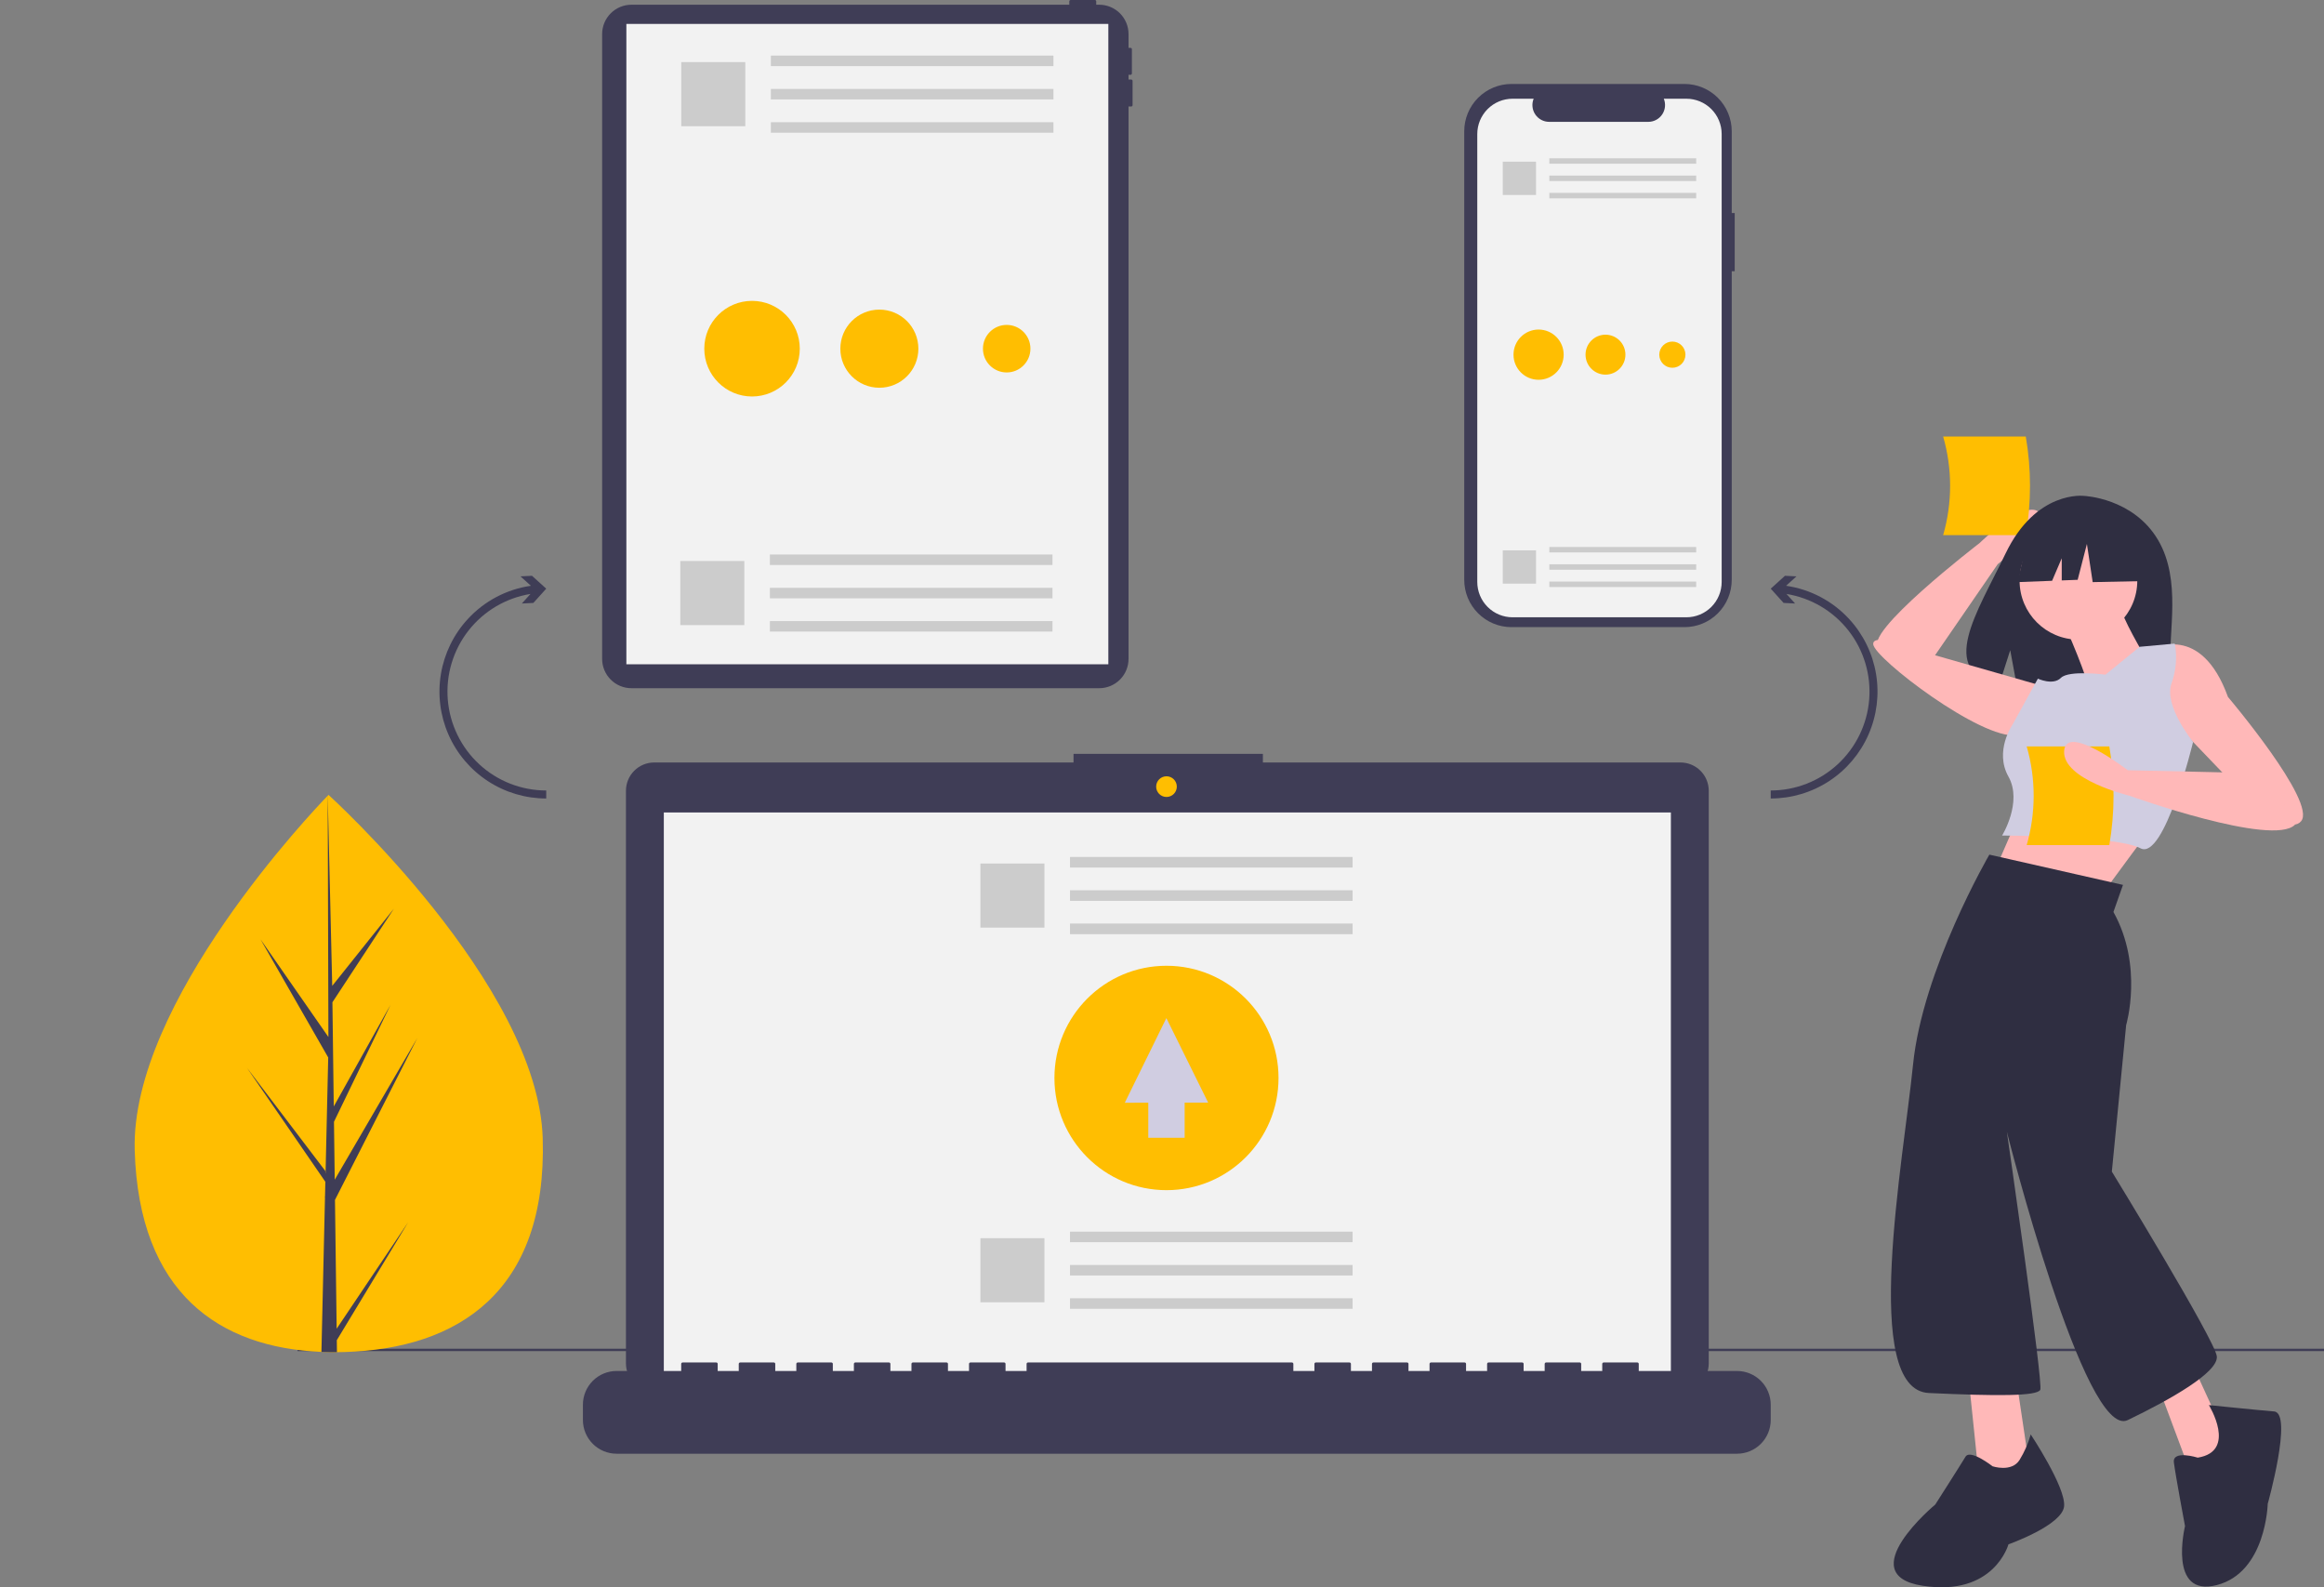 <svg width="492" height="336" viewBox="0 0 492 336" fill="none" xmlns="http://www.w3.org/2000/svg">
<rect x="0" y="0" width="492" height="336" fill="#808080" stroke="none"/>
<g clip-path="url(#clip0)">
<path d="M239.486 16.837H238.916V15.838H239.343C239.419 15.838 239.491 15.808 239.545 15.754C239.598 15.701 239.628 15.628 239.628 15.553V10.416C239.628 10.34 239.598 10.268 239.545 10.214C239.491 10.161 239.419 10.131 239.343 10.131H238.916V7.213C238.916 6.397 238.755 5.589 238.443 4.835C238.131 4.081 237.674 3.396 237.098 2.819C236.521 2.242 235.837 1.784 235.084 1.472C234.331 1.16 233.524 0.999 232.709 0.999H232.075V0.285C232.075 0.21 232.045 0.137 231.992 0.084C231.938 0.03 231.866 0 231.79 0H226.66C226.584 0 226.512 0.03 226.458 0.084C226.405 0.137 226.375 0.21 226.375 0.285V0.999H133.682C132.866 0.999 132.059 1.16 131.306 1.472C130.553 1.784 129.869 2.242 129.293 2.819C128.716 3.396 128.259 4.081 127.947 4.835C127.635 5.589 127.475 6.397 127.475 7.213V139.467C127.475 140.283 127.635 141.091 127.947 141.845C128.259 142.599 128.716 143.284 129.293 143.861C129.869 144.438 130.553 144.896 131.306 145.208C132.059 145.52 132.866 145.681 133.682 145.681H232.709C233.524 145.681 234.331 145.52 235.084 145.208C235.837 144.896 236.521 144.438 237.098 143.861C237.674 143.284 238.131 142.599 238.443 141.845C238.755 141.091 238.916 140.283 238.916 139.467V22.544H239.486C239.561 22.544 239.634 22.514 239.687 22.461C239.741 22.407 239.771 22.334 239.771 22.259V17.122C239.771 17.047 239.741 16.974 239.687 16.92C239.634 16.867 239.561 16.837 239.486 16.837Z" fill="#3F3D56"/>
<path d="M234.641 5.063H132.604V140.616H234.641V5.063Z" fill="#F2F2F2"/>
<path d="M492 286H63V285.5H492V286Z" fill="#3F3D56"/>
<path d="M114.898 240.996C115.848 273.565 96.842 285.501 72.99 286.198C72.436 286.214 71.884 286.224 71.335 286.228C70.229 286.236 69.133 286.218 68.049 286.173C46.477 285.276 29.401 273.811 28.518 243.522C27.604 212.177 66.462 171.449 69.377 168.437C69.38 168.437 69.38 168.437 69.382 168.434C69.493 168.319 69.55 168.262 69.55 168.262C69.55 168.262 113.948 208.43 114.898 240.996Z" fill="#FFBE01"/>
<path d="M71.271 281.265L86.423 258.705L71.302 283.692L71.334 286.231C70.228 286.239 69.132 286.221 68.048 286.175L68.799 253.543L68.778 253.292L68.806 253.243L68.878 250.16L52.285 226.039L68.859 247.852L68.917 248.503L69.485 223.849L55.153 198.841L69.526 219.518L69.376 168.44L69.376 168.27L69.381 168.437L70.332 208.693L83.394 192.341L70.375 212.161L70.66 234.214L82.68 212.691L70.704 237.456L70.863 249.719L88.343 219.738L70.916 253.997L71.271 281.265Z" fill="#3F3D56"/>
<path d="M367.246 45.097H366.615V27.79C366.615 26.475 366.356 25.172 365.853 23.957C365.35 22.741 364.613 21.637 363.684 20.707C362.755 19.777 361.653 19.039 360.439 18.536C359.225 18.032 357.924 17.773 356.61 17.773H319.989C318.675 17.773 317.374 18.032 316.16 18.536C314.947 19.039 313.844 19.777 312.915 20.707C311.986 21.637 311.249 22.741 310.746 23.957C310.243 25.172 309.985 26.475 309.985 27.79V122.737C309.985 124.052 310.243 125.355 310.746 126.57C311.249 127.785 311.986 128.89 312.915 129.82C313.844 130.75 314.947 131.488 316.16 131.991C317.374 132.494 318.675 132.754 319.989 132.753H356.61C357.924 132.754 359.225 132.494 360.439 131.991C361.653 131.488 362.755 130.75 363.684 129.82C364.613 128.89 365.35 127.785 365.853 126.57C366.356 125.355 366.615 124.052 366.615 122.737V57.416H367.246V45.097Z" fill="#3F3D56"/>
<path d="M364.484 28.378V123.186C364.485 125.17 363.698 127.073 362.297 128.476C360.896 129.879 358.996 130.667 357.014 130.668H320.216C318.235 130.667 316.334 129.879 314.933 128.476C313.533 127.073 312.746 125.17 312.746 123.186V28.378C312.746 26.394 313.533 24.492 314.934 23.089C316.335 21.687 318.235 20.899 320.216 20.898H324.681C324.461 21.438 324.377 22.023 324.437 22.603C324.496 23.183 324.697 23.739 325.022 24.223C325.346 24.706 325.785 25.102 326.299 25.376C326.812 25.65 327.385 25.794 327.967 25.793H348.947C349.529 25.794 350.103 25.65 350.616 25.376C351.13 25.102 351.568 24.706 351.893 24.223C352.218 23.739 352.419 23.183 352.478 22.603C352.538 22.023 352.454 21.438 352.234 20.898H357.014C358.995 20.899 360.895 21.687 362.296 23.089C363.697 24.492 364.484 26.394 364.484 28.378Z" fill="#F2F2F2"/>
<path d="M359.089 33.505H328V34.661H359.089V33.505Z" fill="#CCCCCC"/>
<path d="M359.089 37.167H328V38.324H359.089V37.167Z" fill="#CCCCCC"/>
<path d="M359.089 40.828H328V41.985H359.089V40.828Z" fill="#CCCCCC"/>
<path d="M325.184 34.219H318.141V41.271H325.184V34.219Z" fill="#CCCCCC"/>
<path d="M359.089 115.782H328V116.938H359.089V115.782Z" fill="#CCCCCC"/>
<path d="M359.089 119.445H328V120.602H359.089V119.445Z" fill="#CCCCCC"/>
<path d="M359.089 123.105H328V124.262H359.089V123.105Z" fill="#CCCCCC"/>
<path d="M325.184 116.496H318.141V123.549H325.184V116.496Z" fill="#CCCCCC"/>
<path d="M355.77 161.402H267.359V159.578H227.271V161.402H138.496C137.71 161.402 136.933 161.557 136.207 161.858C135.481 162.159 134.822 162.6 134.267 163.156C133.712 163.712 133.271 164.372 132.971 165.099C132.67 165.825 132.515 166.604 132.515 167.39V288.602C132.515 290.19 133.145 291.713 134.267 292.836C135.388 293.959 136.91 294.589 138.496 294.589H355.77C357.356 294.589 358.877 293.959 359.999 292.836C361.12 291.713 361.75 290.19 361.75 288.602V167.39C361.75 166.604 361.596 165.825 361.295 165.099C360.995 164.372 360.554 163.712 359.999 163.156C359.443 162.6 358.784 162.159 358.059 161.858C357.333 161.557 356.555 161.402 355.77 161.402Z" fill="#3F3D56"/>
<path d="M353.733 171.984H140.533V292.4H353.733V171.984Z" fill="#F2F2F2"/>
<path d="M246.95 168.703C248.158 168.703 249.137 167.723 249.137 166.514C249.137 165.304 248.158 164.324 246.95 164.324C245.743 164.324 244.764 165.304 244.764 166.514C244.764 167.723 245.743 168.703 246.95 168.703Z" fill="#FFBE01"/>
<path d="M367.737 290.209H346.93V288.708C346.93 288.669 346.922 288.63 346.907 288.594C346.892 288.558 346.87 288.525 346.843 288.497C346.815 288.47 346.782 288.448 346.746 288.433C346.71 288.418 346.672 288.41 346.633 288.41H339.499C339.46 288.41 339.421 288.418 339.385 288.433C339.349 288.448 339.316 288.47 339.289 288.497C339.261 288.525 339.239 288.558 339.224 288.594C339.209 288.63 339.202 288.669 339.202 288.708V290.209H334.743V288.708C334.743 288.669 334.735 288.63 334.72 288.594C334.705 288.558 334.683 288.525 334.656 288.497C334.628 288.47 334.595 288.448 334.559 288.433C334.523 288.418 334.485 288.41 334.446 288.41H327.312C327.273 288.41 327.234 288.418 327.198 288.433C327.162 288.448 327.129 288.47 327.102 288.497C327.074 288.525 327.052 288.558 327.037 288.594C327.022 288.63 327.015 288.669 327.015 288.708V290.209H322.556V288.708C322.556 288.669 322.548 288.63 322.533 288.594C322.518 288.558 322.497 288.525 322.469 288.497C322.441 288.47 322.409 288.448 322.373 288.433C322.336 288.418 322.298 288.41 322.259 288.41H315.125C315.086 288.41 315.047 288.418 315.011 288.433C314.975 288.448 314.942 288.47 314.915 288.497C314.887 288.525 314.865 288.558 314.85 288.594C314.835 288.63 314.828 288.669 314.828 288.708V290.209H310.369V288.708C310.369 288.669 310.361 288.63 310.346 288.594C310.332 288.558 310.31 288.525 310.282 288.497C310.254 288.47 310.222 288.448 310.186 288.433C310.15 288.418 310.111 288.41 310.072 288.41H302.938C302.899 288.41 302.86 288.418 302.824 288.433C302.788 288.448 302.756 288.47 302.728 288.497C302.7 288.525 302.678 288.558 302.663 288.594C302.649 288.63 302.641 288.669 302.641 288.708V290.209H298.182V288.708C298.182 288.669 298.175 288.63 298.16 288.594C298.145 288.558 298.123 288.525 298.095 288.497C298.068 288.47 298.035 288.448 297.999 288.433C297.963 288.418 297.924 288.41 297.885 288.41H290.751C290.712 288.41 290.674 288.418 290.637 288.433C290.601 288.448 290.569 288.47 290.541 288.497C290.513 288.525 290.492 288.558 290.477 288.594C290.462 288.63 290.454 288.669 290.454 288.708V290.209H285.995V288.708C285.995 288.669 285.988 288.63 285.973 288.594C285.958 288.558 285.936 288.525 285.908 288.497C285.881 288.47 285.848 288.448 285.812 288.433C285.776 288.418 285.737 288.41 285.698 288.41H278.564C278.525 288.41 278.487 288.418 278.451 288.433C278.414 288.448 278.382 288.47 278.354 288.497C278.326 288.525 278.305 288.558 278.29 288.594C278.275 288.63 278.267 288.669 278.267 288.708V290.209H273.808V288.708C273.808 288.669 273.801 288.63 273.786 288.594C273.771 288.558 273.749 288.525 273.721 288.497C273.694 288.47 273.661 288.448 273.625 288.433C273.589 288.418 273.55 288.41 273.511 288.41H217.63C217.591 288.41 217.552 288.418 217.516 288.433C217.48 288.448 217.447 288.47 217.42 288.497C217.392 288.525 217.37 288.558 217.355 288.594C217.34 288.63 217.333 288.669 217.333 288.708V290.209H212.874V288.708C212.874 288.669 212.866 288.63 212.851 288.594C212.836 288.558 212.814 288.525 212.787 288.497C212.759 288.47 212.727 288.448 212.69 288.433C212.654 288.418 212.616 288.41 212.577 288.41H205.443C205.404 288.41 205.365 288.418 205.329 288.433C205.293 288.448 205.26 288.47 205.233 288.497C205.205 288.525 205.183 288.558 205.168 288.594C205.153 288.63 205.146 288.669 205.146 288.708V290.209H200.687V288.708C200.687 288.669 200.679 288.63 200.664 288.594C200.649 288.558 200.628 288.525 200.6 288.497C200.572 288.47 200.54 288.448 200.504 288.433C200.467 288.418 200.429 288.41 200.39 288.41H193.256C193.217 288.41 193.178 288.418 193.142 288.433C193.106 288.448 193.073 288.47 193.046 288.497C193.018 288.525 192.996 288.558 192.981 288.594C192.966 288.63 192.959 288.669 192.959 288.708V290.209H188.5V288.708C188.5 288.669 188.492 288.63 188.478 288.594C188.463 288.558 188.441 288.525 188.413 288.497C188.385 288.47 188.353 288.448 188.317 288.433C188.281 288.418 188.242 288.41 188.203 288.41H181.069C181.03 288.41 180.991 288.418 180.955 288.433C180.919 288.448 180.887 288.47 180.859 288.497C180.831 288.525 180.809 288.558 180.794 288.594C180.78 288.63 180.772 288.669 180.772 288.708V290.209H176.313V288.708C176.313 288.669 176.306 288.63 176.291 288.594C176.276 288.558 176.254 288.525 176.226 288.497C176.199 288.47 176.166 288.448 176.13 288.433C176.094 288.418 176.055 288.41 176.016 288.41H168.882C168.843 288.41 168.805 288.418 168.768 288.433C168.732 288.448 168.7 288.47 168.672 288.497C168.644 288.525 168.623 288.558 168.608 288.594C168.593 288.63 168.585 288.669 168.585 288.708V290.209H164.126V288.708C164.126 288.669 164.119 288.63 164.104 288.594C164.089 288.558 164.067 288.525 164.039 288.497C164.012 288.47 163.979 288.448 163.943 288.433C163.907 288.418 163.868 288.41 163.829 288.41H156.695C156.656 288.41 156.618 288.418 156.582 288.433C156.546 288.448 156.513 288.47 156.485 288.497C156.458 288.525 156.436 288.558 156.421 288.594C156.406 288.63 156.398 288.669 156.398 288.708V290.209H151.939V288.708C151.939 288.669 151.932 288.63 151.917 288.594C151.902 288.558 151.88 288.525 151.852 288.497C151.825 288.47 151.792 288.448 151.756 288.433C151.72 288.418 151.681 288.41 151.642 288.41H144.508C144.469 288.41 144.431 288.418 144.395 288.433C144.359 288.448 144.326 288.47 144.298 288.497C144.271 288.525 144.249 288.558 144.234 288.594C144.219 288.63 144.211 288.669 144.211 288.708V290.209H130.538C128.646 290.209 126.832 290.961 125.494 292.301C124.156 293.64 123.404 295.457 123.404 297.351V300.581C123.404 302.476 124.156 304.292 125.494 305.632C126.832 306.971 128.646 307.724 130.538 307.724H367.737C369.629 307.724 371.443 306.971 372.781 305.632C374.119 304.292 374.871 302.476 374.871 300.581V297.351C374.871 296.413 374.686 295.485 374.327 294.618C373.969 293.751 373.443 292.964 372.781 292.301C372.119 291.638 371.332 291.111 370.467 290.752C369.601 290.394 368.674 290.209 367.737 290.209Z" fill="#3F3D56"/>
<path d="M286.353 181.414H226.527V183.64H286.353V181.414Z" fill="#E6E6E6"/>
<path d="M286.353 188.464H226.527V190.69H286.353V188.464Z" fill="#E6E6E6"/>
<path d="M286.353 195.511H226.527V197.737H286.353V195.511Z" fill="#E6E6E6"/>
<path d="M286.353 181.414H226.527V183.64H286.353V181.414Z" fill="#CCCCCC"/>
<path d="M286.353 188.464H226.527V190.69H286.353V188.464Z" fill="#CCCCCC"/>
<path d="M286.353 195.511H226.527V197.737H286.353V195.511Z" fill="#CCCCCC"/>
<path d="M221.109 182.789H207.555V196.361H221.109V182.789Z" fill="#CCCCCC"/>
<path d="M286.353 260.723H226.527V262.948H286.353V260.723Z" fill="#CCCCCC"/>
<path d="M286.353 267.773H226.527V269.999H286.353V267.773Z" fill="#CCCCCC"/>
<path d="M286.353 274.819H226.527V277.045H286.353V274.819Z" fill="#CCCCCC"/>
<path d="M221.11 262.099H207.555V275.67H221.11V262.099Z" fill="#CCCCCC"/>
<path d="M391.506 131.071C387.992 127.238 383.262 124.739 378.119 123.998L380.321 122.006L377.885 121.883L374.871 124.61L377.595 127.627L380.031 127.751L378.206 125.73C383.394 126.569 388.077 129.334 391.322 133.474C394.566 137.614 396.134 142.825 395.714 148.071C395.293 153.316 392.915 158.211 389.053 161.78C385.19 165.348 380.127 167.33 374.871 167.33V169.026C379.262 169.026 383.557 167.746 387.233 165.342C390.909 162.937 393.805 159.514 395.57 155.488C397.334 151.463 397.889 147.01 397.168 142.674C396.446 138.338 394.479 134.306 391.506 131.071Z" fill="#3F3D56"/>
<path d="M99.004 131.071C102.518 127.238 107.248 124.739 112.391 123.998L110.19 122.006L112.625 121.883L115.639 124.61L112.915 127.627L110.479 127.751L112.304 125.73C107.116 126.569 102.433 129.334 99.189 133.474C95.944 137.614 94.376 142.825 94.796 148.071C95.217 153.316 97.595 158.211 101.458 161.78C105.32 165.348 110.383 167.33 115.639 167.33V169.026C111.248 169.026 106.953 167.746 103.277 165.342C99.602 162.937 96.705 159.514 94.941 155.488C93.176 151.463 92.621 147.01 93.343 142.674C94.064 138.338 96.031 134.306 99.004 131.071Z" fill="#3F3D56"/>
<path d="M223.022 11.77H163.195V13.995H223.022V11.77Z" fill="#CCCCCC"/>
<path d="M223.022 18.821H163.195V21.047H223.022V18.821Z" fill="#CCCCCC"/>
<path d="M223.022 25.868H163.195V28.093H223.022V25.868Z" fill="#CCCCCC"/>
<path d="M157.778 13.148H144.223V26.719H157.778V13.148Z" fill="#CCCCCC"/>
<path d="M222.817 117.375H162.99V119.601H222.817V117.375Z" fill="#CCCCCC"/>
<path d="M222.817 124.426H162.99V126.652H222.817V124.426Z" fill="#CCCCCC"/>
<path d="M222.817 131.473H162.99V133.698H222.817V131.473Z" fill="#CCCCCC"/>
<path d="M157.573 118.75H144.018V132.322H157.573V118.75Z" fill="#CCCCCC"/>
<path d="M409.406 139.074L422.916 119.435C422.916 119.435 434.68 109.991 431.308 108.152C427.936 106.313 419.109 114.934 419.109 114.934C419.109 114.934 393.641 134.483 397.841 137.211C402.04 139.94 409.406 139.074 409.406 139.074Z" fill="#FFB8B8"/>
<path d="M411.369 113.284H428.865C430.059 106.374 430.059 99.309 428.865 92.398H411.369C413.34 99.221 413.34 106.462 411.369 113.284Z" fill="#FFBE01"/>
<path d="M456.855 114.28C451.598 105.386 441.196 104.971 441.196 104.971C441.196 104.971 431.06 103.673 424.558 117.22C418.497 129.847 410.133 142.038 423.211 144.994L425.573 137.633L427.036 145.542C428.898 145.676 430.767 145.708 432.632 145.638C446.638 145.185 459.976 145.771 459.547 140.738C458.976 134.049 461.914 122.839 456.855 114.28Z" fill="#2F2E41"/>
<path d="M428.901 169.109L422.166 184.619L445.739 188.328C445.739 188.328 456.851 173.155 457.862 172.144L428.901 169.109Z" fill="#FFB8B8"/>
<path d="M440.014 135.392C446.895 135.392 452.473 129.807 452.473 122.917C452.473 116.027 446.895 110.441 440.014 110.441C433.132 110.441 427.554 116.027 427.554 122.917C427.554 129.807 433.132 135.392 440.014 135.392Z" fill="#FFB8B8"/>
<path d="M436.983 132.021C436.983 132.021 442.708 144.833 442.034 146.182C441.361 147.531 454.158 139.101 454.158 139.101C454.158 139.101 448.769 129.998 449.106 128.649L436.983 132.021Z" fill="#FFB8B8"/>
<path d="M455.841 137.416C455.841 137.416 465.943 131.684 471.668 147.531C471.668 147.531 490.526 169.784 487.159 173.83C483.791 177.876 470.995 164.052 470.995 164.052L462.913 155.623C462.913 155.623 451.463 152.588 452.473 146.182C453.483 139.776 455.841 137.416 455.841 137.416Z" fill="#FFB8B8"/>
<path d="M432.269 145.17L408.696 138.427C408.696 138.427 396.236 133.369 396.573 136.404C396.91 139.438 419.472 156.634 426.881 155.622C434.289 154.611 432.269 145.17 432.269 145.17Z" fill="#FFB8B8"/>
<path d="M445.738 142.813C445.738 142.813 437.993 141.802 436.309 143.487C434.626 145.173 431.427 143.656 431.427 143.656L426.038 153.434C426.038 153.434 422.166 158.997 425.197 164.392C428.227 169.787 423.85 176.867 423.85 176.867C423.85 176.867 448.096 176.867 453.147 179.565C458.198 182.262 464.286 157.058 464.286 157.058C464.286 157.058 458.03 149.388 459.714 144.668C461.397 139.947 460.387 136.238 460.387 136.238L452.979 136.913L445.738 142.813Z" fill="#D0CDE1"/>
<path d="M416.777 291.839L419.472 317.802L429.911 312.407L426.543 289.816L416.777 291.839Z" fill="#FFB8B8"/>
<path d="M456.178 291.5L464.944 314.971L473.363 308.902L462.913 286.105L456.178 291.5Z" fill="#FFB8B8"/>
<path d="M429.911 303.641C429.382 305.541 428.588 307.357 427.554 309.036C425.87 311.733 421.829 310.384 421.829 310.384C421.829 310.384 417.115 306.675 416.104 308.361C415.094 310.047 409.706 318.476 409.706 318.476C409.706 318.476 391.858 333.312 407.012 335.672C422.166 338.032 425.197 326.906 425.197 326.906C425.197 326.906 436.646 322.86 436.983 318.813C437.32 314.767 429.911 303.641 429.911 303.641Z" fill="#2F2E41"/>
<path d="M465.27 308.556C465.27 308.556 459.882 306.87 460.218 309.568C460.555 312.265 462.576 323.055 462.576 323.055C462.576 323.055 458.871 338.227 469.311 335.53C479.75 332.833 480.087 318.334 480.087 318.334C480.087 318.334 485.475 299.116 481.434 298.778C477.393 298.441 467.627 297.43 467.627 297.43C467.627 297.43 473.688 307.208 465.27 308.556Z" fill="#2F2E41"/>
<path d="M454.531 113.425L444.255 108.035L430.063 110.24L427.127 123.224L434.436 122.943L436.478 118.173V122.864L439.85 122.734L441.807 115.14L443.031 123.224L455.02 122.979L454.531 113.425Z" fill="#2F2E41"/>
<path d="M449.443 187.316L421.156 180.91C421.156 180.91 407.012 205.186 404.992 225.417C402.971 245.647 393.879 294.199 408.359 294.874C422.839 295.548 431.258 295.548 431.932 294.199C432.605 292.851 424.86 239.578 424.86 239.578C424.86 239.578 441.361 304.989 450.453 300.605C459.545 296.222 469.648 290.49 469.311 287.119C468.974 283.747 447.086 248.007 447.086 248.007L450.116 216.987C450.116 216.987 453.821 204.512 447.422 193.048L449.443 187.316Z" fill="#2F2E41"/>
<path d="M429.057 178.886H446.552C447.746 171.975 447.746 164.911 446.552 158H429.057C431.028 164.822 431.028 172.064 429.057 178.886Z" fill="#FFBE01"/>
<path d="M480.087 163.714L450.453 163.04C450.453 163.04 437.319 152.925 436.982 158.994C436.646 165.063 450.789 168.435 450.789 168.435C450.789 168.435 481.195 179.359 485.861 174.571L480.087 163.714Z" fill="#FFB8B8"/>
<path d="M159.209 83.929C164.792 83.929 169.317 79.398 169.317 73.808C169.317 68.219 164.792 63.688 159.209 63.688C153.626 63.688 149.101 68.219 149.101 73.808C149.101 79.398 153.626 83.929 159.209 83.929Z" fill="#FFBE01"/>
<path d="M186.164 82.079C190.726 82.079 194.424 78.376 194.424 73.809C194.424 69.241 190.726 65.539 186.164 65.539C181.603 65.539 177.905 69.241 177.905 73.809C177.905 78.376 181.603 82.079 186.164 82.079Z" fill="#FFBE01"/>
<path d="M213.12 78.839C215.895 78.839 218.145 76.587 218.145 73.808C218.145 71.029 215.895 68.776 213.12 68.776C210.344 68.776 208.095 71.029 208.095 73.808C208.095 76.587 210.344 78.839 213.12 78.839Z" fill="#FFBE01"/>
<path d="M325.725 80.392C328.658 80.392 331.035 78.012 331.035 75.076C331.035 72.139 328.658 69.759 325.725 69.759C322.792 69.759 320.415 72.139 320.415 75.076C320.415 78.012 322.792 80.392 325.725 80.392Z" fill="#FFBE01"/>
<path d="M339.886 79.302C342.218 79.302 344.108 77.409 344.108 75.075C344.108 72.74 342.218 70.847 339.886 70.847C337.555 70.847 335.664 72.74 335.664 75.075C335.664 77.409 337.555 79.302 339.886 79.302Z" fill="#FFBE01"/>
<path d="M354.046 77.849C355.575 77.849 356.815 76.608 356.815 75.077C356.815 73.546 355.575 72.305 354.046 72.305C352.517 72.305 351.277 73.546 351.277 75.077C351.277 76.608 352.517 77.849 354.046 77.849Z" fill="#FFBE01"/>
<path d="M246.948 251.934C260.049 251.934 270.669 241.301 270.669 228.184C270.669 215.067 260.049 204.434 246.948 204.434C233.848 204.434 223.228 215.067 223.228 228.184C223.228 241.301 233.848 251.934 246.948 251.934Z" fill="#FFBE01"/>
<path d="M255.773 233.404L246.925 215.512L238.123 233.427L243.097 233.421V240.85H250.795V233.41L255.773 233.404Z" fill="#D0CDE1"/>
</g>
<defs>
<clipPath id="clip0">
<rect width="492" height="336" fill="white"/>
</clipPath>
</defs>
</svg>
